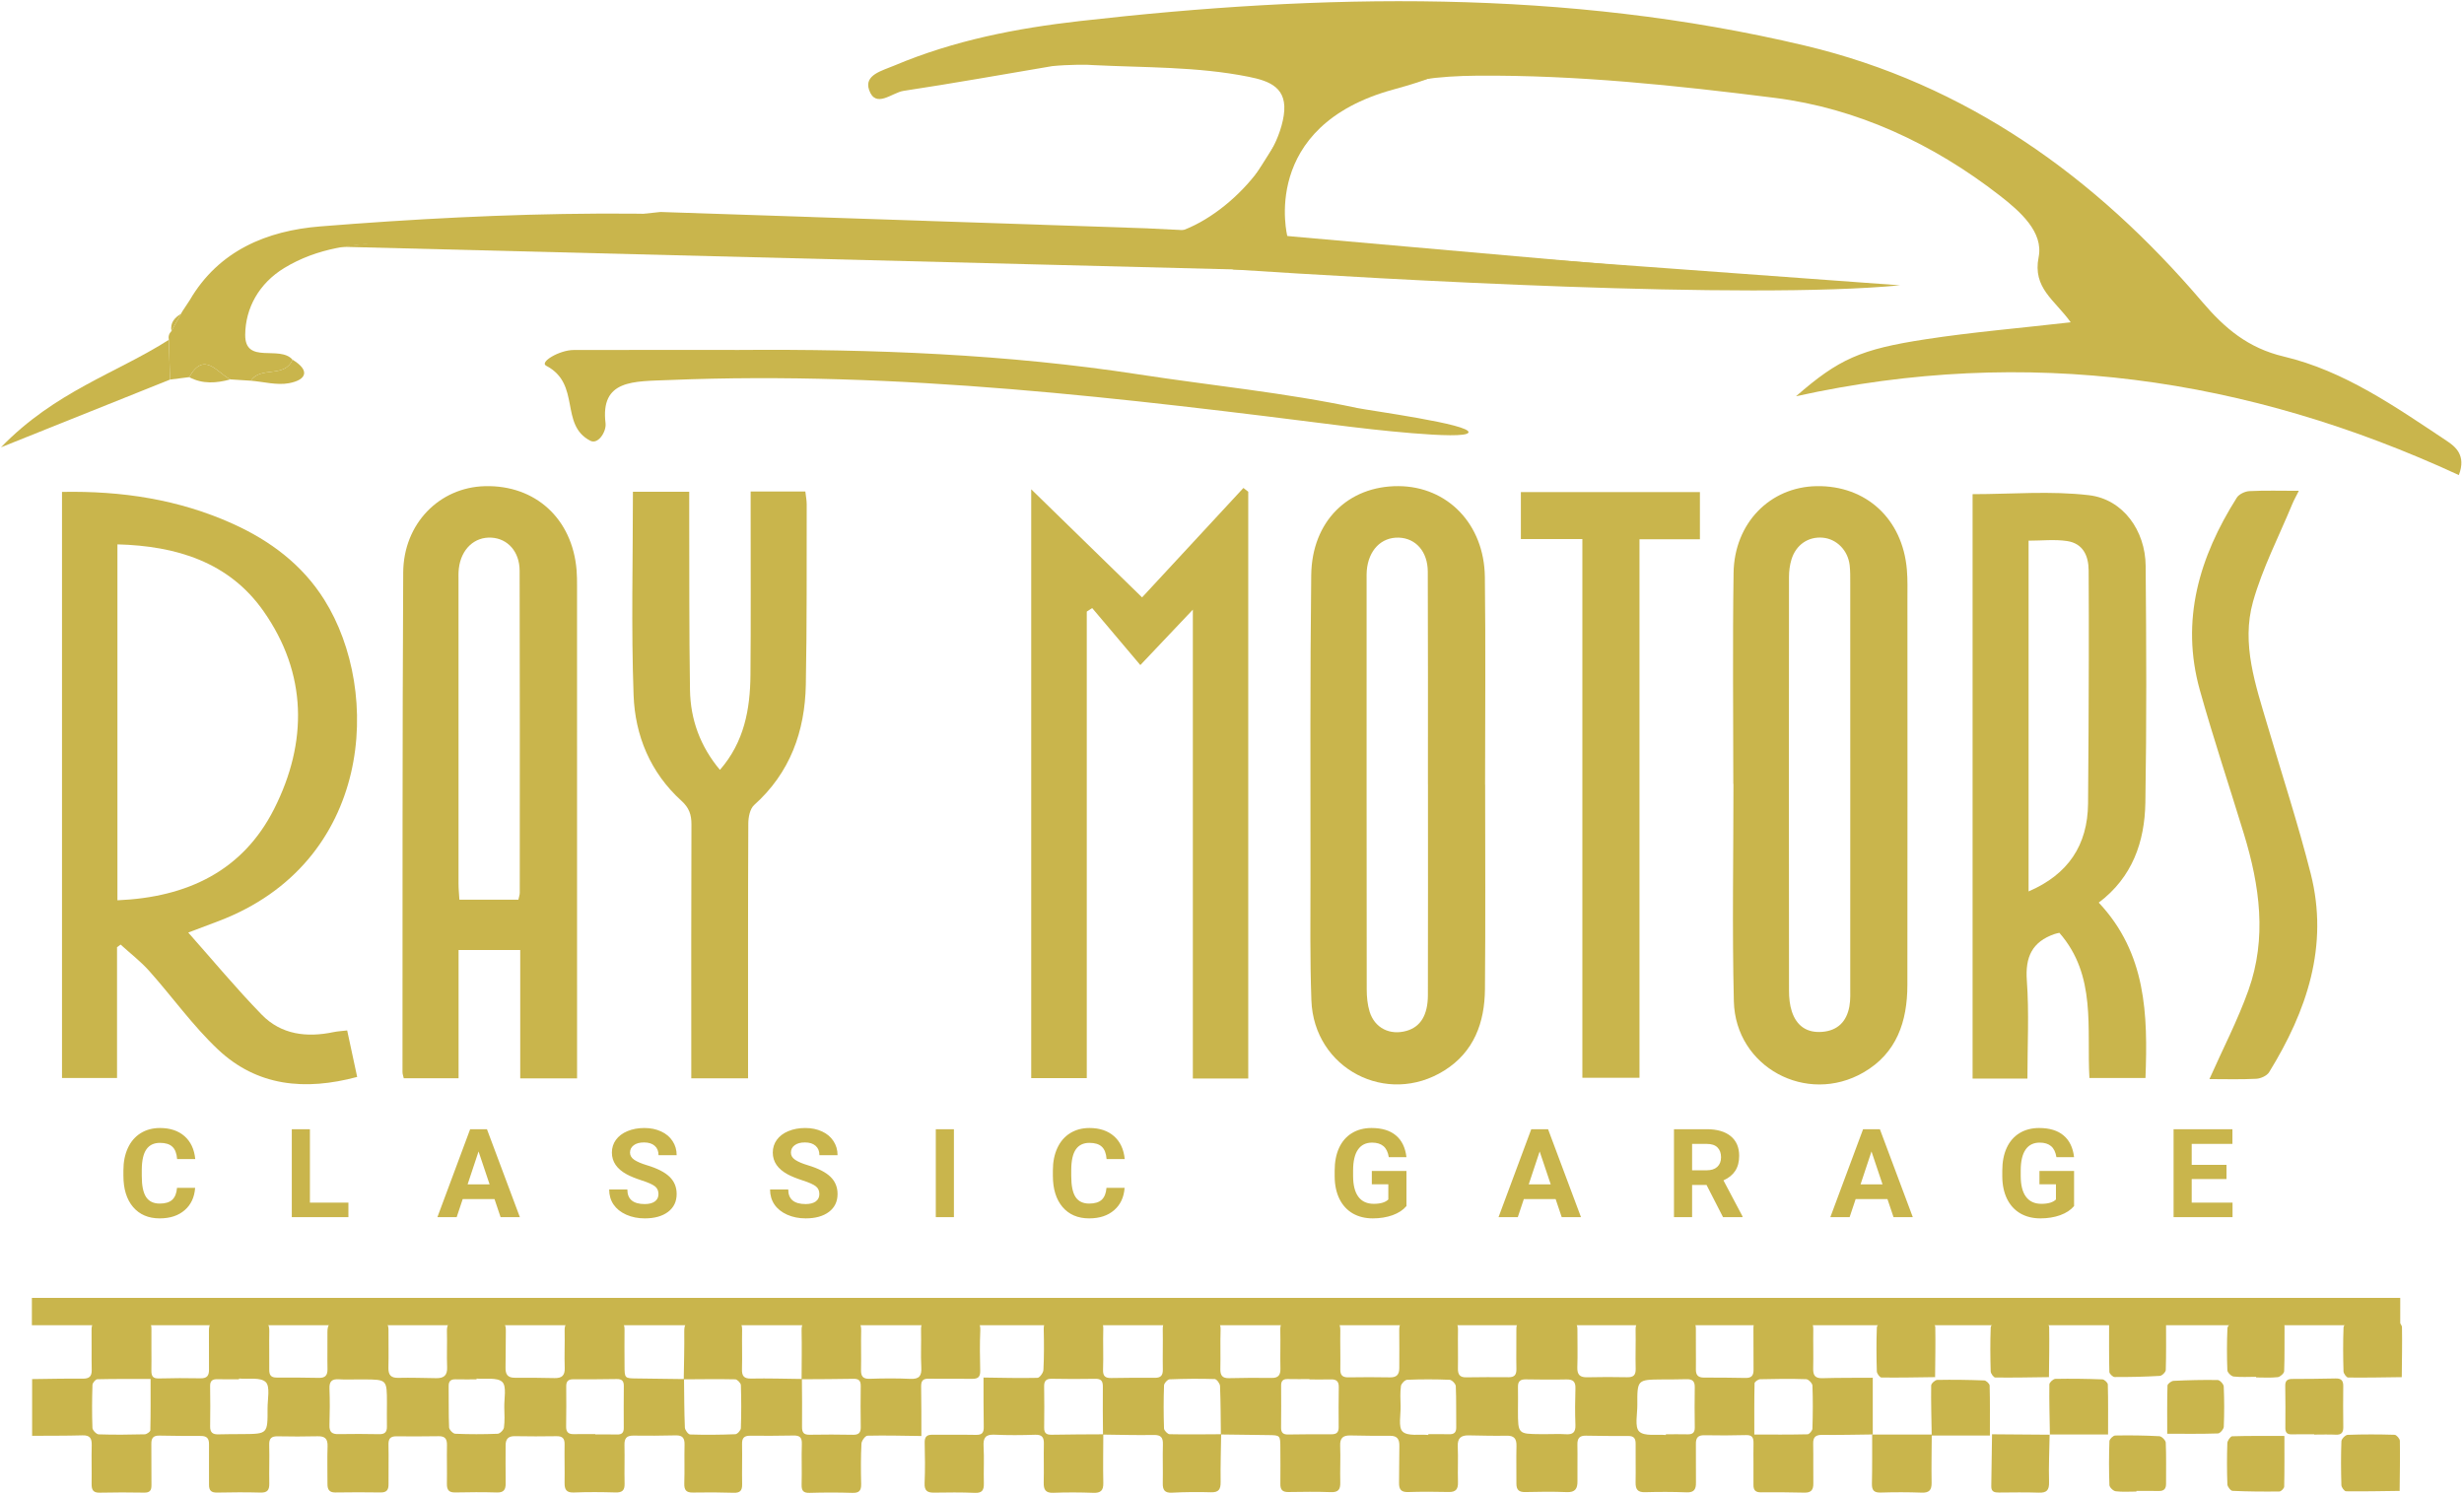 <svg width="541" height="328" viewBox="0 0 541 328" fill="none" xmlns="http://www.w3.org/2000/svg">
<path d="M313.595 315.098C313.599 315.04 313.604 314.983 313.608 314.927C315.129 314.927 316.651 314.898 318.171 314.936C319.232 314.964 319.752 314.584 319.733 313.428C319.687 310.412 319.771 307.391 319.636 304.379C319.613 303.872 318.776 303.004 318.288 302.984C315.185 302.855 312.072 302.855 308.968 302.98C308.471 303 307.664 303.819 307.592 304.351C307.395 305.799 307.481 307.292 307.519 308.767C307.569 310.696 306.963 313.387 307.957 314.351C309.063 315.422 311.652 314.916 313.595 315.098ZM339.424 314.919C340.88 314.919 342.341 314.846 343.791 314.94C345.295 315.039 345.964 314.559 345.901 312.915C345.8 310.234 345.819 307.544 345.904 304.862C345.952 303.338 345.335 302.874 343.908 302.904C340.931 302.97 337.951 302.935 334.973 302.891C333.811 302.874 333.263 303.316 333.288 304.536C333.327 306.28 333.283 308.027 333.285 309.772C333.292 314.875 333.295 314.875 338.232 314.918C338.629 314.922 339.027 314.919 339.424 314.919ZM365.757 315.107C365.763 315.054 365.767 315.002 365.772 314.948C367.36 314.948 368.948 314.922 370.535 314.958C371.592 314.983 372.125 314.611 372.108 313.45C372.065 310.498 372.055 307.544 372.104 304.594C372.125 303.26 371.528 302.815 370.301 302.852C368.517 302.908 366.729 302.895 364.943 302.908C359.485 302.951 359.467 302.951 359.496 308.546C359.505 310.547 358.88 313.346 359.904 314.336C361.052 315.447 363.74 314.92 365.757 315.107V315.107ZM287.505 302.906C287.505 302.88 287.505 302.856 287.505 302.831C285.917 302.831 284.329 302.858 282.743 302.82C281.751 302.798 281.281 303.19 281.287 304.227C281.304 307.312 281.307 310.399 281.275 313.484C281.263 314.612 281.745 315.016 282.833 314.996C286.008 314.942 289.184 314.932 292.359 314.946C293.428 314.95 293.929 314.544 293.92 313.411C293.893 310.46 293.897 307.508 293.943 304.558C293.963 303.335 293.419 302.874 292.268 302.898C290.68 302.931 289.092 302.906 287.505 302.906V302.906ZM385.179 315.008C389.24 315.008 393.06 315.044 396.877 314.952C397.257 314.943 397.924 314.155 397.939 313.712C398.037 310.563 398.065 307.406 397.944 304.258C397.924 303.75 397.069 302.868 396.577 302.852C393.208 302.738 389.832 302.776 386.46 302.862C386.025 302.872 385.241 303.43 385.235 303.748C385.147 307.415 385.179 311.086 385.179 315.008ZM215.891 302.488C219.857 302.539 223.825 302.648 227.789 302.556C228.259 302.546 229.067 301.448 229.097 300.822C229.245 297.872 229.237 294.911 229.163 291.956C229.124 290.458 229.64 289.956 231.123 290.003C234.233 290.1 237.352 290.098 240.464 290.004C241.899 289.962 242.276 290.5 242.236 291.879C242.151 294.834 242.293 297.795 242.188 300.747C242.136 302.212 242.689 302.623 244.021 302.595C247.201 302.53 250.383 302.527 253.564 302.548C254.813 302.558 255.339 302.076 255.313 300.759C255.256 297.804 255.355 294.846 255.296 291.89C255.269 290.503 255.756 289.978 257.148 290.022C260.127 290.114 263.112 290.138 266.092 290.074C267.587 290.043 268.047 290.627 267.996 292.1C267.9 294.919 268.011 297.744 267.943 300.566C267.908 301.991 268.348 302.666 269.859 302.626C272.971 302.543 276.087 302.539 279.201 302.575C280.668 302.591 281.169 301.955 281.132 300.5C281.06 297.68 281.176 294.855 281.104 292.035C281.065 290.523 281.652 290.055 283.097 290.095C286.144 290.182 289.196 290.207 292.24 290.086C293.885 290.02 294.305 290.726 294.28 292.214C294.233 295.035 294.327 297.858 294.28 300.679C294.259 301.994 294.787 302.466 296.049 302.447C299.096 302.4 302.145 302.392 305.193 302.452C306.66 302.482 307.236 301.807 307.229 300.403C307.219 297.648 307.269 294.892 307.219 292.139C307.193 290.736 307.604 290.044 309.141 290.09C312.188 290.179 315.239 290.162 318.285 290.095C319.692 290.064 320.144 290.663 320.12 292.018C320.068 294.839 320.159 297.663 320.104 300.483C320.079 301.828 320.517 302.468 321.917 302.444C325.031 302.391 328.145 302.399 331.259 302.42C332.541 302.428 332.977 301.864 332.945 300.57C332.876 297.683 332.967 294.792 332.935 291.904C332.92 290.647 333.356 290.074 334.671 290.095C337.983 290.148 341.297 290.142 344.609 290.091C345.947 290.07 346.347 290.746 346.341 291.951C346.328 294.706 346.421 297.464 346.32 300.215C346.257 301.916 346.929 302.472 348.531 302.431C351.444 302.355 354.361 302.368 357.276 302.422C358.617 302.447 359.172 301.984 359.133 300.555C359.056 297.735 359.175 294.911 359.116 292.09C359.085 290.663 359.5 290.022 361.031 290.066C364.209 290.158 367.392 290.131 370.572 290.067C371.851 290.042 372.365 290.506 372.349 291.814C372.311 294.77 372.395 297.727 372.351 300.683C372.332 301.99 372.872 302.5 374.119 302.499C377.167 302.495 380.215 302.515 383.263 302.578C384.54 302.604 385.032 302.062 385.012 300.775C384.965 297.752 385.036 294.727 384.987 291.704C384.967 290.494 385.391 290.035 386.605 290.056C389.852 290.112 393.101 290.124 396.345 290.044C397.815 290.007 398.147 290.698 398.127 291.999C398.081 294.82 398.176 297.644 398.104 300.466C398.067 301.97 398.491 302.679 400.115 302.632C403.823 302.526 407.533 302.558 411.241 302.534L411.189 302.479C411.189 306.667 411.188 310.855 411.188 315.043L411.239 314.987C407.529 315.028 403.819 315.124 400.109 315.082C398.66 315.064 398.069 315.543 398.103 317.039C398.168 319.927 398.089 322.819 398.139 325.708C398.163 327.132 397.677 327.802 396.176 327.762C392.997 327.675 389.815 327.675 386.633 327.695C385.451 327.703 384.976 327.24 384.993 326.023C385.035 322.999 384.953 319.974 385.003 316.95C385.024 315.723 384.755 315.087 383.365 315.127C380.319 315.215 377.267 315.214 374.219 315.158C372.829 315.132 372.332 315.712 372.353 317.072C372.397 319.894 372.321 322.718 372.368 325.54C372.393 327.02 371.969 327.759 370.327 327.696C367.281 327.58 364.228 327.578 361.181 327.664C359.58 327.711 359.087 327.039 359.116 325.523C359.171 322.702 359.091 319.878 359.124 317.055C359.137 315.891 358.753 315.319 357.529 315.324C354.416 315.34 351.3 315.312 348.187 315.255C346.828 315.23 346.308 315.824 346.336 317.196C346.393 319.883 346.316 322.574 346.349 325.262C346.371 326.898 345.841 327.719 344.035 327.647C340.991 327.524 337.937 327.558 334.889 327.634C333.529 327.668 332.936 327.158 332.944 325.795C332.96 323.04 332.887 320.283 332.959 317.53C333.001 315.91 332.439 315.22 330.776 315.259C327.996 315.324 325.211 315.228 322.428 315.188C320.821 315.166 319.993 315.774 320.069 317.582C320.18 320.199 320.036 322.826 320.115 325.444C320.16 326.971 319.675 327.662 318.079 327.622C315.097 327.546 312.112 327.543 309.132 327.632C307.613 327.676 307.148 327.01 307.177 325.596C307.235 322.908 307.181 320.219 307.247 317.531C307.283 316.046 306.792 315.266 305.205 315.28C302.291 315.308 299.373 315.263 296.459 315.206C294.896 315.176 294.181 315.76 294.249 317.471C294.355 320.155 294.201 322.848 294.271 325.535C294.309 327.064 293.845 327.711 292.228 327.652C289.116 327.539 285.997 327.578 282.883 327.628C281.599 327.65 281.097 327.139 281.119 325.848C281.161 323.227 281.117 320.606 281.116 317.984C281.113 315.148 281.107 315.151 278.392 315.124C274.947 315.091 271.503 315.035 268.056 314.99C268.011 311.439 268.019 307.884 267.871 304.336C267.848 303.792 267.128 302.834 266.707 302.822C263.401 302.718 260.088 302.748 256.784 302.883C256.347 302.902 255.595 303.731 255.577 304.204C255.468 307.355 255.467 310.514 255.573 313.664C255.589 314.12 256.368 314.923 256.807 314.932C260.575 315.015 264.347 314.952 268.117 314.934C268.071 318.424 267.957 321.918 268.005 325.408C268.027 327.003 267.611 327.732 265.899 327.682C263.052 327.598 260.195 327.623 257.349 327.772C255.712 327.858 255.269 327.178 255.301 325.666C255.361 322.843 255.248 320.016 255.329 317.196C255.375 315.655 254.907 315.07 253.303 315.1C249.596 315.174 245.885 315.055 242.175 315.016C242.156 311.527 242.097 308.035 242.144 304.546C242.161 303.268 241.793 302.739 240.461 302.767C237.284 302.835 234.104 302.81 230.925 302.758C229.745 302.739 229.239 303.19 229.253 304.402C229.291 307.423 229.308 310.446 229.256 313.467C229.233 314.727 229.757 315.072 230.924 315.048C234.696 314.972 238.469 314.978 242.243 314.951C242.235 318.511 242.165 322.074 242.244 325.632C242.281 327.308 241.66 327.862 240.04 327.804C237.128 327.7 234.207 327.678 231.297 327.798C229.564 327.868 229.121 327.119 229.16 325.538C229.229 322.718 229.128 319.894 229.193 317.074C229.225 315.654 228.831 315.002 227.287 315.052C224.309 315.152 221.321 315.175 218.345 315.039C216.373 314.948 215.849 315.726 215.957 317.619C216.109 320.298 215.943 322.994 216.016 325.679C216.056 327.16 215.693 327.884 214.032 327.811C211.055 327.68 208.069 327.719 205.089 327.762C203.619 327.783 202.931 327.355 203.005 325.68C203.139 322.73 203.096 319.768 203.025 316.814C202.993 315.488 203.488 315.03 204.759 315.048C207.937 315.095 211.119 315.011 214.297 315.078C215.607 315.104 216.021 314.612 215.995 313.316C215.921 309.691 215.952 306.062 215.941 302.435L215.891 302.488Z" fill="#C9B54C"/>
<path d="M104.647 302.718C104.643 302.776 104.637 302.833 104.633 302.889C103.112 302.889 101.591 302.918 100.071 302.88C99.009 302.852 98.489 303.232 98.508 304.388C98.555 307.404 98.471 310.425 98.605 313.437C98.628 313.944 99.465 314.812 99.953 314.832C103.056 314.961 106.169 314.961 109.273 314.836C109.771 314.816 110.577 313.997 110.649 313.465C110.847 312.017 110.76 310.524 110.723 309.049C110.672 307.12 111.279 304.429 110.284 303.465C109.179 302.394 106.589 302.9 104.647 302.718ZM78.817 302.897C77.361 302.897 75.9 302.97 74.451 302.876C72.947 302.777 72.277 303.257 72.34 304.901C72.441 307.582 72.423 310.272 72.337 312.954C72.289 314.478 72.907 314.942 74.333 314.912C77.311 314.846 80.291 314.881 83.268 314.925C84.431 314.942 84.979 314.5 84.953 313.28C84.915 311.536 84.959 309.789 84.956 308.044C84.949 302.941 84.947 302.941 80.009 302.898C79.612 302.894 79.215 302.897 78.817 302.897ZM52.484 302.709C52.479 302.762 52.475 302.814 52.469 302.868C50.881 302.868 49.293 302.894 47.707 302.858C46.649 302.833 46.116 303.205 46.133 304.366C46.176 307.318 46.187 310.272 46.137 313.222C46.116 314.556 46.713 315.001 47.94 314.964C49.724 314.908 51.512 314.921 53.299 314.908C58.756 314.865 58.775 314.865 58.745 309.27C58.736 307.269 59.361 304.47 58.337 303.48C57.189 302.369 54.501 302.896 52.484 302.709ZM130.736 314.91L130.736 314.985C132.324 314.985 133.912 314.958 135.499 314.996C136.491 315.018 136.96 314.626 136.955 313.589C136.937 310.504 136.935 307.417 136.967 304.332C136.979 303.204 136.496 302.8 135.408 302.82C132.233 302.874 129.057 302.884 125.883 302.87C124.813 302.866 124.312 303.272 124.321 304.405C124.348 307.356 124.344 310.308 124.299 313.258C124.279 314.481 124.823 314.942 125.973 314.918C127.561 314.885 129.149 314.91 130.736 314.91ZM33.063 302.808C29.001 302.808 25.181 302.772 21.364 302.864C20.984 302.873 20.317 303.661 20.303 304.104C20.204 307.253 20.177 310.41 20.297 313.558C20.317 314.066 21.172 314.948 21.664 314.964C25.033 315.078 28.409 315.04 31.781 314.954C32.216 314.944 33 314.386 33.007 314.068C33.095 310.401 33.063 306.73 33.063 302.808ZM202.351 315.328C198.384 315.277 194.416 315.168 190.452 315.26C189.983 315.27 189.175 316.368 189.144 316.994C188.996 319.944 189.004 322.905 189.079 325.86C189.117 327.358 188.601 327.86 187.119 327.813C184.008 327.716 180.889 327.718 177.777 327.812C176.343 327.854 175.965 327.316 176.005 325.937C176.091 322.982 175.948 320.021 176.053 317.069C176.105 315.604 175.552 315.193 174.22 315.221C171.04 315.286 167.859 315.289 164.677 315.268C163.428 315.258 162.903 315.74 162.928 317.057C162.985 320.012 162.887 322.97 162.945 325.926C162.972 327.313 162.485 327.838 161.093 327.794C158.115 327.702 155.129 327.678 152.149 327.742C150.655 327.773 150.195 327.189 150.245 325.716C150.341 322.897 150.231 320.072 150.299 317.25C150.333 315.825 149.893 315.15 148.383 315.19C145.271 315.273 142.155 315.277 139.04 315.241C137.573 315.225 137.072 315.861 137.109 317.316C137.181 320.136 137.065 322.961 137.137 325.781C137.176 327.293 136.589 327.761 135.144 327.721C132.097 327.634 129.045 327.609 126.001 327.73C124.356 327.796 123.936 327.09 123.961 325.602C124.008 322.781 123.915 319.958 123.961 317.137C123.983 315.822 123.455 315.35 122.192 315.369C119.145 315.416 116.096 315.424 113.049 315.364C111.581 315.334 111.005 316.009 111.012 317.413C111.023 320.168 110.972 322.924 111.023 325.677C111.048 327.08 110.637 327.772 109.1 327.726C106.053 327.637 103.003 327.654 99.956 327.721C98.549 327.752 98.097 327.153 98.121 325.798C98.173 322.977 98.083 320.153 98.137 317.333C98.163 315.988 97.724 315.348 96.324 315.372C93.211 315.425 90.096 315.417 86.983 315.396C85.7 315.388 85.264 315.952 85.296 317.246C85.365 320.133 85.275 323.024 85.307 325.912C85.321 327.169 84.885 327.742 83.571 327.721C80.259 327.668 76.944 327.674 73.632 327.725C72.295 327.746 71.895 327.07 71.9 325.865C71.913 323.11 71.82 320.352 71.921 317.601C71.984 315.9 71.312 315.344 69.711 315.385C66.797 315.461 63.88 315.448 60.965 315.394C59.624 315.369 59.069 315.832 59.108 317.261C59.185 320.081 59.067 322.905 59.125 325.726C59.156 327.153 58.741 327.794 57.211 327.75C54.032 327.658 50.849 327.685 47.669 327.749C46.391 327.774 45.876 327.31 45.893 326.002C45.931 323.046 45.847 320.089 45.891 317.133C45.909 315.826 45.369 315.316 44.123 315.317C41.075 315.321 38.027 315.301 34.979 315.238C33.701 315.212 33.209 315.754 33.229 317.041C33.276 320.064 33.205 323.089 33.255 326.112C33.275 327.322 32.851 327.781 31.636 327.76C28.389 327.704 25.14 327.692 21.896 327.772C20.427 327.809 20.095 327.118 20.115 325.817C20.16 322.996 20.067 320.172 20.137 317.35C20.175 315.846 19.751 315.137 18.127 315.184C14.419 315.29 10.708 315.258 7 315.282L7.052 315.337L7.053 302.773L7.003 302.829C10.712 302.788 14.423 302.692 18.132 302.734C19.581 302.752 20.172 302.273 20.139 300.777C20.073 297.889 20.152 294.997 20.103 292.108C20.079 290.684 20.564 290.014 22.065 290.054C25.244 290.141 28.427 290.141 31.608 290.121C32.791 290.113 33.265 290.576 33.248 291.793C33.207 294.817 33.288 297.842 33.239 300.866C33.217 302.093 33.487 302.729 34.876 302.689C37.924 302.601 40.975 302.602 44.023 302.658C45.412 302.684 45.909 302.104 45.888 300.744C45.844 297.922 45.92 295.098 45.873 292.276C45.848 290.796 46.272 290.057 47.915 290.12C50.96 290.236 54.013 290.238 57.06 290.152C58.661 290.105 59.155 290.777 59.125 292.293C59.071 295.114 59.151 297.938 59.117 300.761C59.104 301.925 59.488 302.497 60.712 302.492C63.825 302.476 66.941 302.504 70.055 302.561C71.413 302.586 71.933 301.992 71.905 300.62C71.848 297.933 71.925 295.242 71.892 292.554C71.871 290.918 72.4 290.097 74.207 290.169C77.251 290.292 80.304 290.258 83.352 290.182C84.712 290.148 85.305 290.658 85.297 292.021C85.281 294.776 85.355 297.533 85.283 300.286C85.24 301.906 85.803 302.596 87.465 302.557C90.247 302.492 93.031 302.588 95.813 302.628C97.42 302.65 98.248 302.042 98.172 300.234C98.061 297.617 98.205 294.99 98.127 292.372C98.081 290.845 98.567 290.154 100.163 290.194C103.144 290.27 106.129 290.273 109.109 290.184C110.628 290.14 111.093 290.806 111.064 292.22C111.007 294.908 111.06 297.597 110.995 300.285C110.959 301.77 111.449 302.55 113.036 302.536C115.951 302.508 118.868 302.553 121.783 302.61C123.345 302.64 124.06 302.056 123.992 300.345C123.887 297.661 124.04 294.968 123.971 292.281C123.932 290.752 124.396 290.105 126.013 290.164C129.125 290.277 132.244 290.238 135.359 290.188C136.643 290.166 137.144 290.677 137.123 291.968C137.08 294.589 137.124 297.21 137.125 299.832C137.128 302.668 137.135 302.665 139.849 302.692C143.295 302.725 146.739 302.781 150.185 302.826C150.231 306.377 150.223 309.932 150.371 313.48C150.393 314.024 151.113 314.982 151.535 314.994C154.84 315.098 158.153 315.068 161.457 314.933C161.895 314.914 162.647 314.085 162.664 313.612C162.773 310.461 162.775 307.302 162.668 304.152C162.652 303.696 161.873 302.893 161.435 302.884C157.667 302.801 153.895 302.864 150.124 302.882C150.171 299.392 150.284 295.898 150.236 292.408C150.215 290.813 150.631 290.084 152.343 290.134C155.189 290.218 158.047 290.193 160.892 290.044C162.529 289.958 162.972 290.638 162.94 292.15C162.88 294.973 162.993 297.8 162.912 300.62C162.867 302.161 163.335 302.746 164.939 302.716C168.645 302.642 172.356 302.761 176.067 302.8C176.085 306.289 176.145 309.781 176.097 313.27C176.08 314.548 176.448 315.077 177.78 315.049C180.957 314.981 184.137 315.006 187.316 315.058C188.497 315.077 189.003 314.626 188.988 313.414C188.951 310.393 188.933 307.37 188.985 304.349C189.008 303.089 188.484 302.744 187.317 302.768C183.545 302.844 179.772 302.838 175.999 302.865C176.007 299.305 176.076 295.742 175.997 292.184C175.96 290.508 176.581 289.954 178.201 290.012C181.113 290.116 184.035 290.138 186.944 290.018C188.679 289.948 189.12 290.697 189.081 292.278C189.012 295.098 189.113 297.922 189.048 300.742C189.016 302.162 189.411 302.814 190.955 302.764C193.932 302.664 196.92 302.641 199.896 302.777C201.868 302.868 202.392 302.09 202.284 300.197C202.132 297.518 202.299 294.822 202.225 292.137C202.185 290.656 202.548 289.932 204.211 290.005C207.187 290.136 210.172 290.097 213.152 290.054C214.623 290.033 215.311 290.461 215.236 292.136C215.103 295.086 215.145 298.048 215.216 301.002C215.248 302.328 214.753 302.786 213.483 302.768C210.304 302.721 207.123 302.805 203.944 302.738C202.635 302.712 202.22 303.204 202.247 304.5C202.32 308.125 202.289 311.754 202.3 315.381L202.351 315.328Z" fill="#C9B54C"/>
<path d="M526.921 327.378C522.976 327.428 519.03 327.512 515.086 327.462C514.729 327.458 514.094 326.596 514.08 326.117C513.985 322.904 513.961 319.684 514.084 316.473C514.102 315.968 514.962 315.092 515.458 315.073C518.889 314.946 522.329 314.956 525.761 315.061C526.177 315.074 526.909 315.92 526.917 316.389C526.981 320.069 526.904 323.753 526.87 327.434C526.87 327.433 526.921 327.378 526.921 327.378Z" fill="#C9B54C"/>
<path d="M424.14 314.952C424.12 318.5 424.046 322.05 424.106 325.596C424.134 327.264 423.516 327.823 421.886 327.762C418.918 327.648 415.942 327.655 412.972 327.744C411.514 327.787 410.967 327.307 411.002 325.802C411.084 322.187 411.044 318.571 411.054 314.955L411.003 315.01C415.398 315.01 419.792 315.011 424.187 315.011L424.14 314.952Z" fill="#C9B54C"/>
<path d="M450.021 314.988C449.964 318.472 449.796 321.959 449.893 325.439C449.944 327.243 449.363 327.824 447.641 327.767C444.731 327.668 441.815 327.719 438.901 327.74C437.929 327.747 437.188 327.596 437.209 326.361C437.276 322.54 437.321 318.719 437.376 314.895C437.379 314.893 437.327 314.948 437.327 314.948C441.58 314.979 445.829 315.012 450.079 315.045L450.021 314.988Z" fill="#C9B54C"/>
<path d="M450.079 315.045C450.019 311.361 449.912 307.677 449.961 303.996C449.967 303.565 450.819 302.788 451.289 302.779C454.728 302.712 458.171 302.761 461.607 302.892C462.035 302.908 462.787 303.612 462.797 304.013C462.892 307.555 462.852 311.099 462.852 314.987C458.441 314.987 454.231 314.987 450.02 314.987C450.021 314.988 450.079 315.045 450.079 315.045Z" fill="#C9B54C"/>
<path d="M424.13 315.276C424.07 311.592 423.963 307.908 424.013 304.227C424.018 303.796 424.87 303.019 425.341 303.01C428.779 302.943 432.222 302.992 435.658 303.123C436.086 303.139 436.838 303.843 436.849 304.244C436.943 307.786 436.903 311.33 436.903 315.218C432.493 315.218 428.282 315.218 424.071 315.218C424.073 315.219 424.13 315.276 424.13 315.276Z" fill="#C9B54C"/>
<path d="M469.071 327.525C467.551 327.525 466.017 327.645 464.52 327.459C463.995 327.395 463.165 326.599 463.147 326.111C463.025 322.899 463.035 319.679 463.147 316.467C463.163 316.017 463.968 315.229 464.419 315.219C467.653 315.159 470.895 315.198 474.125 315.374C474.635 315.402 475.496 316.274 475.519 316.785C475.649 319.794 475.571 322.813 475.584 325.827C475.588 326.914 475.113 327.418 474.025 327.399C472.375 327.37 470.723 327.391 469.071 327.391C469.071 327.435 469.071 327.481 469.071 327.525Z" fill="#C9B54C"/>
<path d="M475.581 290.294C475.581 294.02 475.632 297.433 475.521 300.84C475.505 301.302 474.695 302.098 474.217 302.126C470.916 302.318 467.605 302.39 464.297 302.377C463.889 302.376 463.143 301.652 463.132 301.248C463.04 297.64 463.079 294.028 463.079 290.294H475.581Z" fill="#C9B54C"/>
<path d="M527.386 302.402C523.441 302.451 519.495 302.535 515.551 302.486C515.194 302.482 514.559 301.619 514.545 301.14C514.45 297.927 514.426 294.707 514.549 291.496C514.567 290.991 515.427 290.115 515.923 290.096C519.354 289.97 522.794 289.979 526.226 290.084C526.642 290.098 527.374 290.943 527.382 291.412C527.446 295.092 527.369 298.776 527.335 302.458C527.335 302.456 527.386 302.402 527.386 302.402Z" fill="#C9B54C"/>
<path d="M449.921 302.398C445.976 302.448 442.03 302.532 438.086 302.482C437.729 302.478 437.094 301.616 437.08 301.137C436.985 297.924 436.961 294.704 437.084 291.493C437.102 290.988 437.962 290.112 438.458 290.093C441.889 289.966 445.329 289.976 448.761 290.081C449.177 290.094 449.909 290.94 449.917 291.409C449.981 295.089 449.904 298.773 449.87 302.454C449.87 302.453 449.921 302.398 449.921 302.398Z" fill="#C9B54C"/>
<path d="M424.921 302.398C420.976 302.448 417.03 302.532 413.086 302.482C412.729 302.478 412.094 301.616 412.08 301.137C411.985 297.924 411.961 294.704 412.084 291.493C412.102 290.988 412.962 290.112 413.458 290.093C416.889 289.966 420.329 289.976 423.761 290.081C424.177 290.094 424.909 290.94 424.917 291.409C424.981 295.089 424.904 298.773 424.87 302.454C424.87 302.453 424.921 302.398 424.921 302.398Z" fill="#C9B54C"/>
<path d="M508.11 314.954C506.459 314.954 504.808 314.926 503.158 314.964C502.135 314.987 501.764 314.536 501.774 313.522C501.802 310.443 501.803 307.362 501.752 304.283C501.734 303.103 502.306 302.798 503.332 302.795C506.502 302.787 509.671 302.763 512.839 302.691C514.023 302.666 514.502 303.142 514.487 304.347C514.448 307.359 514.462 310.372 514.495 313.386C514.507 314.555 514.087 315.095 512.863 315.036C511.282 314.96 509.694 315.018 508.11 315.018V314.954Z" fill="#C9B54C"/>
<path d="M495.357 302.331C493.705 302.331 492.041 302.444 490.409 302.264C489.889 302.207 489.062 301.384 489.042 300.884C488.921 297.808 488.928 294.721 489.061 291.645C489.082 291.153 489.932 290.313 490.43 290.288C493.661 290.127 496.901 290.163 500.138 290.097C501.105 290.079 501.61 290.379 501.597 291.459C501.561 294.675 501.64 297.893 501.512 301.104C501.493 301.577 500.636 302.347 500.105 302.405C498.54 302.581 496.942 302.468 495.357 302.468C495.357 302.423 495.357 302.376 495.357 302.331Z" fill="#C9B54C"/>
<path d="M501.57 315.317C501.57 319.092 501.602 322.764 501.522 326.434C501.514 326.817 500.845 327.504 500.475 327.508C497.039 327.552 493.601 327.525 490.169 327.369C489.757 327.35 489.065 326.452 489.046 325.941C488.937 322.929 488.934 319.908 489.037 316.896C489.055 316.357 489.718 315.398 490.106 315.386C493.85 315.27 497.598 315.317 501.57 315.317Z" fill="#C9B54C"/>
<path d="M475.839 314.832C475.839 311.039 475.796 307.641 475.899 304.249C475.911 303.876 476.746 303.239 477.222 303.216C480.455 303.06 483.695 302.975 486.931 303.036C487.399 303.044 488.226 303.939 488.248 304.453C488.378 307.396 488.38 310.351 488.258 313.295C488.236 313.824 487.446 314.748 486.986 314.764C483.368 314.887 479.744 314.832 475.839 314.832Z" fill="#C9B54C"/>
<path d="M527 291H7V285H527V291Z" fill="#C9B54C"/>
<path d="M282.233 36.479C280.997 38.272 279.761 40.065 278.532 41.855C276.768 45.776 273.477 49.921 280.097 52.633L280.07 52.623C282.494 57.996 277.821 56.313 275.625 57.093C271.905 56.976 268.184 56.859 264.464 56.741C262.274 54.332 260.044 54.325 257.773 56.625C254.773 56.52 251.773 56.413 248.774 56.308C240.104 53.165 231.149 55.004 222.312 54.796C216.297 54.643 210.284 54.489 204.269 54.336C195.264 50.856 186 52.691 176.81 52.997C175.03 52.975 173.25 52.952 171.468 52.928C168.206 52.884 164.948 52.84 161.689 52.797C136.452 52.976 111.214 53.095 85.978 53.369C77.769 53.459 69.688 54.423 62.425 58.841C56.885 62.211 53.878 67.629 53.838 73.531C53.794 80.113 61.406 75.731 64.224 78.979C62.488 83.119 57.244 80.312 55.08 83.6C53.58 83.504 52.08 83.408 50.58 83.312C47.637 81.849 44.882 76.96 41.536 82.815C40.134 82.993 38.734 83.172 37.332 83.351C37.245 80.44 37.157 77.529 37.07 74.617C36.918 73.881 37.108 73.245 37.638 72.712C38.337 71.444 39.037 70.177 39.737 68.911L40.022 68.395C40.565 67.573 41.108 66.751 41.649 65.928C48.04 54.96 58.7 50.648 70.29 49.719C110.913 46.463 151.516 45.407 192.232 49.917C210.188 51.907 228.501 50.676 246.653 50.907C249.102 53.355 251.902 52.711 254.73 51.823C266.178 50.556 280.073 36.964 281.857 25.384C282.798 19.271 278.82 17.791 274.126 16.853C262.828 14.596 251.341 14.868 239.918 14.292C239.166 14.167 234.5 14.167 231.042 14.519C220.16 16.357 209.294 18.304 198.384 19.953C195.857 20.336 192.252 23.913 190.822 19.751C189.688 16.449 193.621 15.552 196.41 14.375C209.442 8.877 223.14 6.208 237.057 4.627C290.394 -1.437 343.676 -2.48 396.294 10.013C431.768 18.435 460.117 38.836 483.537 66.303C488.472 72.089 493.588 76.432 501.414 78.285C514.718 81.435 525.946 89.321 537.186 96.796C539.05 98.036 541.552 99.923 539.87 104.321C493.429 82.869 444.972 75.807 394.333 87.013C403.748 78.817 408.473 76.695 422.833 74.492C433.001 72.933 443.277 72.076 454.65 70.773C451.141 65.851 446.245 63.273 447.606 56.467C448.712 50.945 443.53 46.413 439.085 42.953C424.456 31.568 407.72 23.759 389.632 21.484C368.024 18.765 346.285 16.448 324.29 16.619C307.533 16.749 293.622 20.225 283.924 34.695C283.361 35.289 282.797 35.884 282.233 36.479Z" fill="#C9B54C"/>
<path d="M162.236 76.844C191.672 76.621 221.146 77.765 250.056 82.217C265.986 84.671 282.169 86.215 297.941 89.584C300.514 90.135 323.113 93.179 322.417 94.973C321.72 96.767 298.748 94.004 296.336 93.699C246.796 87.435 197.238 81.379 146.9 83.452C139.112 83.773 131.78 83.292 132.956 92.949C133.176 94.752 131.345 97.683 129.6 96.777C122.796 93.249 127.632 84.344 119.928 80.317C118.366 79.503 122.852 76.865 125.93 76.857C138.032 76.824 150.134 76.844 162.236 76.844Z" fill="#C9B54C"/>
<path d="M270.557 59.157C272.753 58.377 282.495 57.996 280.069 52.622C312.247 54.955 385.003 60.321 417.18 62.653C383.372 65.879 304.163 61.359 270.557 59.157Z" fill="#C9B54C"/>
<path d="M37.07 74.618C37.157 77.529 37.245 80.439 37.332 83.35C25.88 87.939 14.426 92.529 0.212 98.225C12.097 85.95 25.632 81.922 37.07 74.618Z" fill="#C9B54C"/>
<path d="M176.81 52.997C185.999 52.691 195.263 50.856 204.269 54.337C195.058 55.081 185.894 54.864 176.81 52.997Z" fill="#B29600"/>
<path d="M222.312 54.796C231.149 55.004 240.104 53.165 248.774 56.308C239.889 56.921 231.05 56.733 222.312 54.796Z" fill="#B29600"/>
<path d="M55.079 83.6C57.245 80.312 62.489 83.118 64.223 78.98C68.107 81.322 67.343 83.412 63.458 84.144C60.792 84.645 57.88 83.828 55.079 83.6Z" fill="#C9B54C"/>
<path d="M280.097 52.634C273.477 49.922 276.768 45.776 278.532 41.855C278.466 45.535 277.904 49.286 280.097 52.634Z" fill="#B29600"/>
<path d="M41.536 82.814C44.882 76.961 47.636 81.849 50.58 83.311C47.51 84.154 44.474 84.378 41.536 82.814Z" fill="#C9B54C"/>
<path d="M161.689 52.797C164.947 52.841 168.207 52.884 171.469 52.928C168.193 54.125 164.933 54.071 161.689 52.797Z" fill="#B29600"/>
<path d="M254.73 51.823C251.902 52.71 249.102 53.354 246.652 50.907C249.45 50.29 252.214 49.965 254.73 51.823Z" fill="#B29600"/>
<path d="M257.773 56.625C260.044 54.326 262.275 54.332 264.464 56.741C262.233 56.702 260.004 56.664 257.773 56.625Z" fill="#B29600"/>
<path d="M39.736 68.91C39.036 70.177 38.338 71.445 37.638 72.712C37.33 70.889 38.31 69.776 39.736 68.91Z" fill="#C9B54C"/>
<path d="M41.649 65.928C41.106 66.751 40.565 67.574 40.023 68.395C40.565 67.572 41.106 66.751 41.649 65.928Z" fill="#B29600"/>
<path d="M282.233 36.479C282.797 35.884 283.361 35.289 283.924 34.695C283.361 35.289 282.797 35.884 282.233 36.479Z" fill="#B29600"/>
<path d="M74.172 54.169L356.644 61.342L354.85 58.204L278.628 51.478L251.726 50.134L145.014 46.546L74.172 54.169Z" fill="#C9B54C"/>
<path d="M282.663 51.927C282.663 51.927 276.386 27.715 305.978 19.644C335.571 11.574 312.705 8.435 312.705 8.435L289.389 15.61L283.561 25.922L270.558 46.547L275.49 53.272L282.663 51.927Z" fill="#C9B54C"/>
<path d="M42.842 260.84C42.692 262.919 41.923 264.555 40.534 265.749C39.154 266.943 37.333 267.54 35.069 267.54C32.592 267.54 30.642 266.708 29.218 265.046C27.803 263.374 27.096 261.084 27.096 258.174V256.993C27.096 255.136 27.423 253.5 28.077 252.085C28.732 250.67 29.665 249.586 30.876 248.835C32.097 248.074 33.512 247.694 35.121 247.694C37.35 247.694 39.146 248.291 40.508 249.485C41.87 250.679 42.657 252.355 42.869 254.512H38.889C38.792 253.265 38.443 252.363 37.841 251.806C37.248 251.24 36.342 250.957 35.121 250.957C33.795 250.957 32.8 251.435 32.137 252.39C31.482 253.336 31.146 254.809 31.128 256.808V258.267C31.128 260.354 31.442 261.88 32.07 262.844C32.707 263.808 33.706 264.29 35.069 264.29C36.298 264.29 37.213 264.011 37.815 263.454C38.425 262.888 38.774 262.017 38.863 260.84H42.842ZM68.046 264.077H76.497V267.274H64.067V247.959H68.046V264.077ZM108.573 263.295H101.595L100.268 267.274H96.036L103.227 247.959H106.915L114.145 267.274H109.913L108.573 263.295ZM102.669 260.071H107.498L105.071 252.841L102.669 260.071ZM144.575 262.207C144.575 261.455 144.31 260.88 143.779 260.482C143.249 260.075 142.294 259.651 140.914 259.209C139.534 258.758 138.442 258.315 137.637 257.882C135.444 256.697 134.347 255.101 134.347 253.093C134.347 252.049 134.639 251.121 135.223 250.307C135.815 249.485 136.66 248.843 137.757 248.384C138.862 247.924 140.1 247.694 141.471 247.694C142.851 247.694 144.08 247.946 145.159 248.45C146.238 248.945 147.074 249.648 147.666 250.559C148.268 251.47 148.569 252.505 148.569 253.663H144.589C144.589 252.779 144.31 252.094 143.753 251.607C143.196 251.112 142.413 250.864 141.405 250.864C140.432 250.864 139.676 251.072 139.136 251.488C138.597 251.895 138.327 252.434 138.327 253.106C138.327 253.734 138.641 254.26 139.269 254.685C139.906 255.109 140.839 255.507 142.068 255.879C144.332 256.56 145.982 257.404 147.016 258.413C148.051 259.421 148.569 260.677 148.569 262.18C148.569 263.852 147.936 265.165 146.671 266.12C145.407 267.067 143.704 267.54 141.564 267.54C140.078 267.54 138.725 267.27 137.505 266.731C136.284 266.182 135.351 265.435 134.705 264.489C134.069 263.542 133.75 262.446 133.75 261.199H137.743C137.743 263.33 139.017 264.396 141.564 264.396C142.51 264.396 143.249 264.206 143.779 263.825C144.31 263.436 144.575 262.897 144.575 262.207ZM179.902 262.207C179.902 261.455 179.636 260.88 179.106 260.482C178.575 260.075 177.62 259.651 176.24 259.209C174.86 258.758 173.768 258.315 172.963 257.882C170.77 256.697 169.673 255.101 169.673 253.093C169.673 252.049 169.965 251.121 170.549 250.307C171.141 249.485 171.986 248.843 173.083 248.384C174.188 247.924 175.426 247.694 176.797 247.694C178.177 247.694 179.406 247.946 180.485 248.45C181.564 248.945 182.4 249.648 182.993 250.559C183.594 251.47 183.895 252.505 183.895 253.663H179.915C179.915 252.779 179.636 252.094 179.079 251.607C178.522 251.112 177.739 250.864 176.731 250.864C175.758 250.864 175.002 251.072 174.462 251.488C173.923 251.895 173.653 252.434 173.653 253.106C173.653 253.734 173.967 254.26 174.595 254.685C175.232 255.109 176.165 255.507 177.394 255.879C179.658 256.56 181.308 257.404 182.342 258.413C183.377 259.421 183.895 260.677 183.895 262.18C183.895 263.852 183.262 265.165 181.998 266.12C180.733 267.067 179.03 267.54 176.89 267.54C175.404 267.54 174.051 267.27 172.831 266.731C171.61 266.182 170.677 265.435 170.032 264.489C169.395 263.542 169.076 262.446 169.076 261.199H173.069C173.069 263.33 174.343 264.396 176.89 264.396C177.836 264.396 178.575 264.206 179.106 263.825C179.636 263.436 179.902 262.897 179.902 262.207ZM209.444 267.274H205.464V247.959H209.444V267.274ZM246.919 260.84C246.768 262.919 245.999 264.555 244.61 265.749C243.231 266.943 241.409 267.54 239.145 267.54C236.668 267.54 234.718 266.708 233.294 265.046C231.879 263.374 231.172 261.084 231.172 258.174V256.993C231.172 255.136 231.499 253.5 232.154 252.085C232.808 250.67 233.741 249.586 234.953 248.835C236.173 248.074 237.588 247.694 239.198 247.694C241.427 247.694 243.222 248.291 244.584 249.485C245.946 250.679 246.733 252.355 246.945 254.512H242.965C242.868 253.265 242.519 252.363 241.917 251.806C241.325 251.24 240.418 250.957 239.198 250.957C237.871 250.957 236.876 251.435 236.213 252.39C235.559 253.336 235.222 254.809 235.205 256.808V258.267C235.205 260.354 235.519 261.88 236.147 262.844C236.783 263.808 237.783 264.29 239.145 264.29C240.374 264.29 241.289 264.011 241.891 263.454C242.501 262.888 242.85 262.017 242.939 260.84H246.919ZM308.802 264.834C308.086 265.691 307.073 266.359 305.764 266.837C304.455 267.305 303.005 267.54 301.413 267.54C299.741 267.54 298.273 267.177 297.008 266.452C295.753 265.718 294.78 264.657 294.09 263.268C293.409 261.88 293.06 260.248 293.042 258.373V257.06C293.042 255.132 293.365 253.464 294.01 252.058C294.665 250.643 295.602 249.564 296.823 248.821C298.052 248.07 299.489 247.694 301.134 247.694C303.425 247.694 305.216 248.242 306.507 249.339C307.798 250.427 308.563 252.014 308.802 254.101H304.928C304.751 252.996 304.358 252.186 303.748 251.674C303.146 251.161 302.315 250.904 301.254 250.904C299.9 250.904 298.87 251.413 298.163 252.43C297.455 253.447 297.097 254.959 297.088 256.967V258.2C297.088 260.226 297.473 261.756 298.242 262.791C299.012 263.825 300.139 264.343 301.625 264.343C303.12 264.343 304.185 264.024 304.822 263.388V260.058H301.2V257.126H308.802V264.834ZM341.554 263.295H334.576L333.25 267.274H329.018L336.208 247.959H339.896L347.126 267.274H342.894L341.554 263.295ZM335.651 260.071H340.48L338.052 252.841L335.651 260.071ZM374.692 260.204H371.521V267.274H367.541V247.959H374.718C377 247.959 378.76 248.468 379.998 249.485C381.236 250.502 381.855 251.939 381.855 253.796C381.855 255.114 381.568 256.215 380.993 257.099C380.427 257.975 379.565 258.674 378.406 259.195L382.585 267.089V267.274H378.313L374.692 260.204ZM371.521 256.98H374.731C375.731 256.98 376.505 256.728 377.053 256.224C377.601 255.711 377.875 255.008 377.875 254.114C377.875 253.204 377.615 252.487 377.093 251.965C376.58 251.444 375.788 251.183 374.718 251.183H371.521V256.98ZM414.409 263.295H407.431L406.104 267.274H401.872L409.062 247.959H412.75L419.98 267.274H415.749L414.409 263.295ZM408.505 260.071H413.334L410.906 252.841L408.505 260.071ZM455.386 264.834C454.67 265.691 453.657 266.359 452.348 266.837C451.039 267.305 449.589 267.54 447.997 267.54C446.325 267.54 444.857 267.177 443.593 266.452C442.337 265.718 441.364 264.657 440.674 263.268C439.993 261.88 439.644 260.248 439.626 258.373V257.06C439.626 255.132 439.949 253.464 440.594 252.058C441.249 250.643 442.186 249.564 443.407 248.821C444.636 248.07 446.073 247.694 447.718 247.694C450.009 247.694 451.8 248.242 453.091 249.339C454.382 250.427 455.147 252.014 455.386 254.101H451.512C451.336 252.996 450.942 252.186 450.332 251.674C449.73 251.161 448.899 250.904 447.838 250.904C446.485 250.904 445.454 251.413 444.747 252.43C444.039 253.447 443.681 254.959 443.672 256.967V258.2C443.672 260.226 444.057 261.756 444.826 262.791C445.596 263.825 446.723 264.343 448.209 264.343C449.704 264.343 450.77 264.024 451.406 263.388V260.058H447.785V257.126H455.386V264.834ZM488.855 258.904H481.214V264.077H490.182V267.274H477.234V247.959H490.155V251.183H481.214V255.786H488.855V258.904Z" fill="#C9B54C"/>
<path d="M25.783 197.691C41.136 197.046 53.316 191.234 60.194 177.619C67.591 162.976 67.477 147.891 57.844 134.184C50.273 123.407 38.71 119.871 25.783 119.535V197.691ZM25.697 207.994V236.714H13.614V108.016C26.694 107.768 39.222 109.646 51.103 115.012C59.309 118.719 66.342 123.964 71.19 131.675C83.95 151.97 81.832 189.44 47.947 202.278C45.866 203.067 43.782 203.851 41.333 204.776C46.736 210.862 51.871 217.067 57.474 222.816C61.751 227.204 67.359 227.876 73.231 226.638C74.127 226.448 75.055 226.41 76.227 226.27C76.96 229.684 77.663 232.951 78.421 236.48C66.974 239.548 56.47 238.566 47.855 230.447C42.321 225.232 37.846 218.906 32.757 213.202C30.871 211.09 28.586 209.336 26.482 207.419C26.221 207.61 25.958 207.802 25.697 207.994Z" fill="#C9B54C"/>
<path d="M274.068 236.832H261.903V133.872C258.04 137.95 254.568 141.616 250.375 146.041C246.295 141.21 243.05 137.368 239.804 133.525C239.408 133.781 239.011 134.036 238.614 134.29V236.741H226.415V107.44C234.471 115.297 242.214 122.849 250.756 131.18C258.33 123.001 265.667 115.076 273.006 107.15C273.359 107.425 273.714 107.7 274.068 107.976V236.832Z" fill="#C9B54C"/>
<path d="M113.816 197.561C113.946 196.936 114.12 196.49 114.12 196.045C114.129 172.47 114.156 148.896 114.09 125.322C114.078 121.121 111.469 118.274 107.92 118.061C104.184 117.837 101.266 120.553 100.748 124.8C100.634 125.73 100.672 126.682 100.672 127.625C100.668 149.785 100.665 171.945 100.677 194.105C100.677 195.236 100.798 196.368 100.868 197.561H113.816ZM126.701 236.806H114.222V208.612H100.685V236.764H88.649C88.546 236.288 88.372 235.856 88.372 235.422C88.396 198.86 88.334 162.296 88.53 125.733C88.588 114.976 96.473 107.016 106.461 106.756C117.533 106.468 125.65 113.876 126.593 125.152C126.69 126.325 126.696 127.509 126.696 128.688C126.701 163.601 126.701 198.513 126.701 233.426C126.701 234.468 126.701 235.508 126.701 236.806Z" fill="#C9B54C"/>
<path d="M445.398 118.724V195.746C454.085 192.006 458.366 185.604 458.458 176.464C458.563 165.986 458.587 155.506 458.618 145.028C458.638 138.434 458.619 131.84 458.586 125.246C458.57 121.97 457.298 119.321 453.851 118.805C451.131 118.398 448.302 118.724 445.398 118.724ZM445.145 236.836H433.105V108.512C441.643 108.512 450.273 107.74 458.69 108.744C466.143 109.633 471.037 116.512 471.103 124.237C471.253 141.566 471.329 158.901 471.041 176.228C470.898 184.829 468.194 192.656 460.802 198.2C471.258 209.326 471.593 222.778 471.063 236.717H458.755C458.134 225.834 460.377 214.224 452.157 204.832C451.727 204.938 451.398 204.994 451.087 205.102C446.189 206.809 444.634 210.121 445.017 215.326C445.533 222.346 445.145 229.433 445.145 236.836Z" fill="#C9B54C"/>
<path d="M313.527 172.197H313.519C313.514 156.636 313.556 141.076 313.487 125.514C313.467 121.097 310.835 118.192 307.143 118.058C303.284 117.918 300.46 120.816 300.088 125.314C300.04 125.9 300.055 126.492 300.055 127.081C300.054 157.142 300.044 187.202 300.08 217.264C300.082 218.892 300.239 220.589 300.712 222.134C301.819 225.757 305.194 227.413 308.852 226.353C311.88 225.476 313.499 222.916 313.511 218.526C313.552 203.084 313.527 187.64 313.527 172.197ZM326.079 172.313C326.079 187.286 326.172 202.26 326.039 217.233C325.974 224.517 323.651 230.964 317.154 235.05C304.474 243.028 288.466 234.64 287.93 219.664C287.604 210.597 287.728 201.512 287.731 192.434C287.739 170.388 287.631 148.34 287.895 126.296C288.036 114.473 295.991 106.692 307.042 106.748C317.798 106.804 325.874 115.068 326.019 126.685C326.208 141.893 326.066 157.104 326.066 172.313H326.079Z" fill="#C9B54C"/>
<path d="M406.25 172.58C406.25 157.726 406.252 142.873 406.244 128.018C406.244 126.724 406.263 125.418 406.119 124.134C405.752 120.862 403.276 118.356 400.243 118.072C397.052 117.774 394.316 119.606 393.327 122.884C392.959 124.101 392.795 125.424 392.794 126.698C392.766 156.996 392.763 187.292 392.798 217.589C392.799 219.1 392.954 220.682 393.42 222.106C394.458 225.272 396.736 226.874 400.144 226.577C403.552 226.281 405.458 224.248 406.051 221.018C406.324 219.528 406.242 217.964 406.243 216.433C406.255 201.816 406.25 187.197 406.25 172.58ZM380.568 172.138C380.568 156.694 380.398 141.248 380.627 125.808C380.788 114.858 388.631 106.932 398.832 106.752C409.702 106.56 417.726 113.925 418.675 125.056C418.864 127.282 418.799 129.533 418.799 131.772C418.806 159.95 418.826 188.129 418.788 216.308C418.778 224.268 416.478 231.26 409.156 235.493C396.652 242.722 381.04 234.316 380.688 219.882C380.302 203.977 380.6 188.054 380.6 172.138C380.59 172.138 380.579 172.138 380.568 172.138Z" fill="#C9B54C"/>
<path d="M164.813 107.929H176.821C176.934 108.948 177.122 109.841 177.12 110.733C177.088 123.94 177.185 137.15 176.929 150.353C176.732 160.612 173.478 169.693 165.576 176.78C164.661 177.598 164.306 179.441 164.3 180.813C164.217 198.148 164.245 215.484 164.245 232.82V236.781H151.778C151.778 235.406 151.778 234.046 151.778 232.686C151.778 215.468 151.75 198.25 151.814 181.032C151.821 178.893 151.312 177.382 149.625 175.854C142.814 169.684 139.437 161.544 139.113 152.669C138.573 137.858 138.965 123.013 138.965 107.977H151.326C151.326 109.609 151.322 111.103 151.328 112.596C151.366 125.568 151.292 138.541 151.496 151.51C151.598 158.012 153.753 163.906 158.07 169.052C163.412 162.932 164.708 155.721 164.773 148.197C164.878 136.169 164.809 124.14 164.813 112.112C164.813 110.828 164.813 109.544 164.813 107.929Z" fill="#C9B54C"/>
<path d="M347.428 118.368H333.926V108.057H373.237V118.417H359.97V236.664H347.428V118.368Z" fill="#C9B54C"/>
<path d="M485.104 236.955C488.067 230.288 491.315 224.033 493.666 217.457C497.762 206.001 496.151 194.5 492.69 183.161C489.472 172.617 485.974 162.155 483.003 151.544C478.707 136.199 482.894 122.297 491.111 109.287C491.603 108.508 492.923 107.891 493.891 107.841C497.298 107.668 500.718 107.775 504.735 107.775C504.138 108.975 503.659 109.809 503.295 110.692C500.352 117.813 496.752 124.752 494.676 132.119C492.059 141.409 495.258 150.487 497.89 159.416C501.072 170.212 504.574 180.928 507.342 191.829C511.379 207.729 506.478 222.012 498.212 235.441C497.728 236.227 496.371 236.836 495.387 236.887C491.979 237.063 488.556 236.955 485.104 236.955Z" fill="#C9B54C"/>
</svg>
